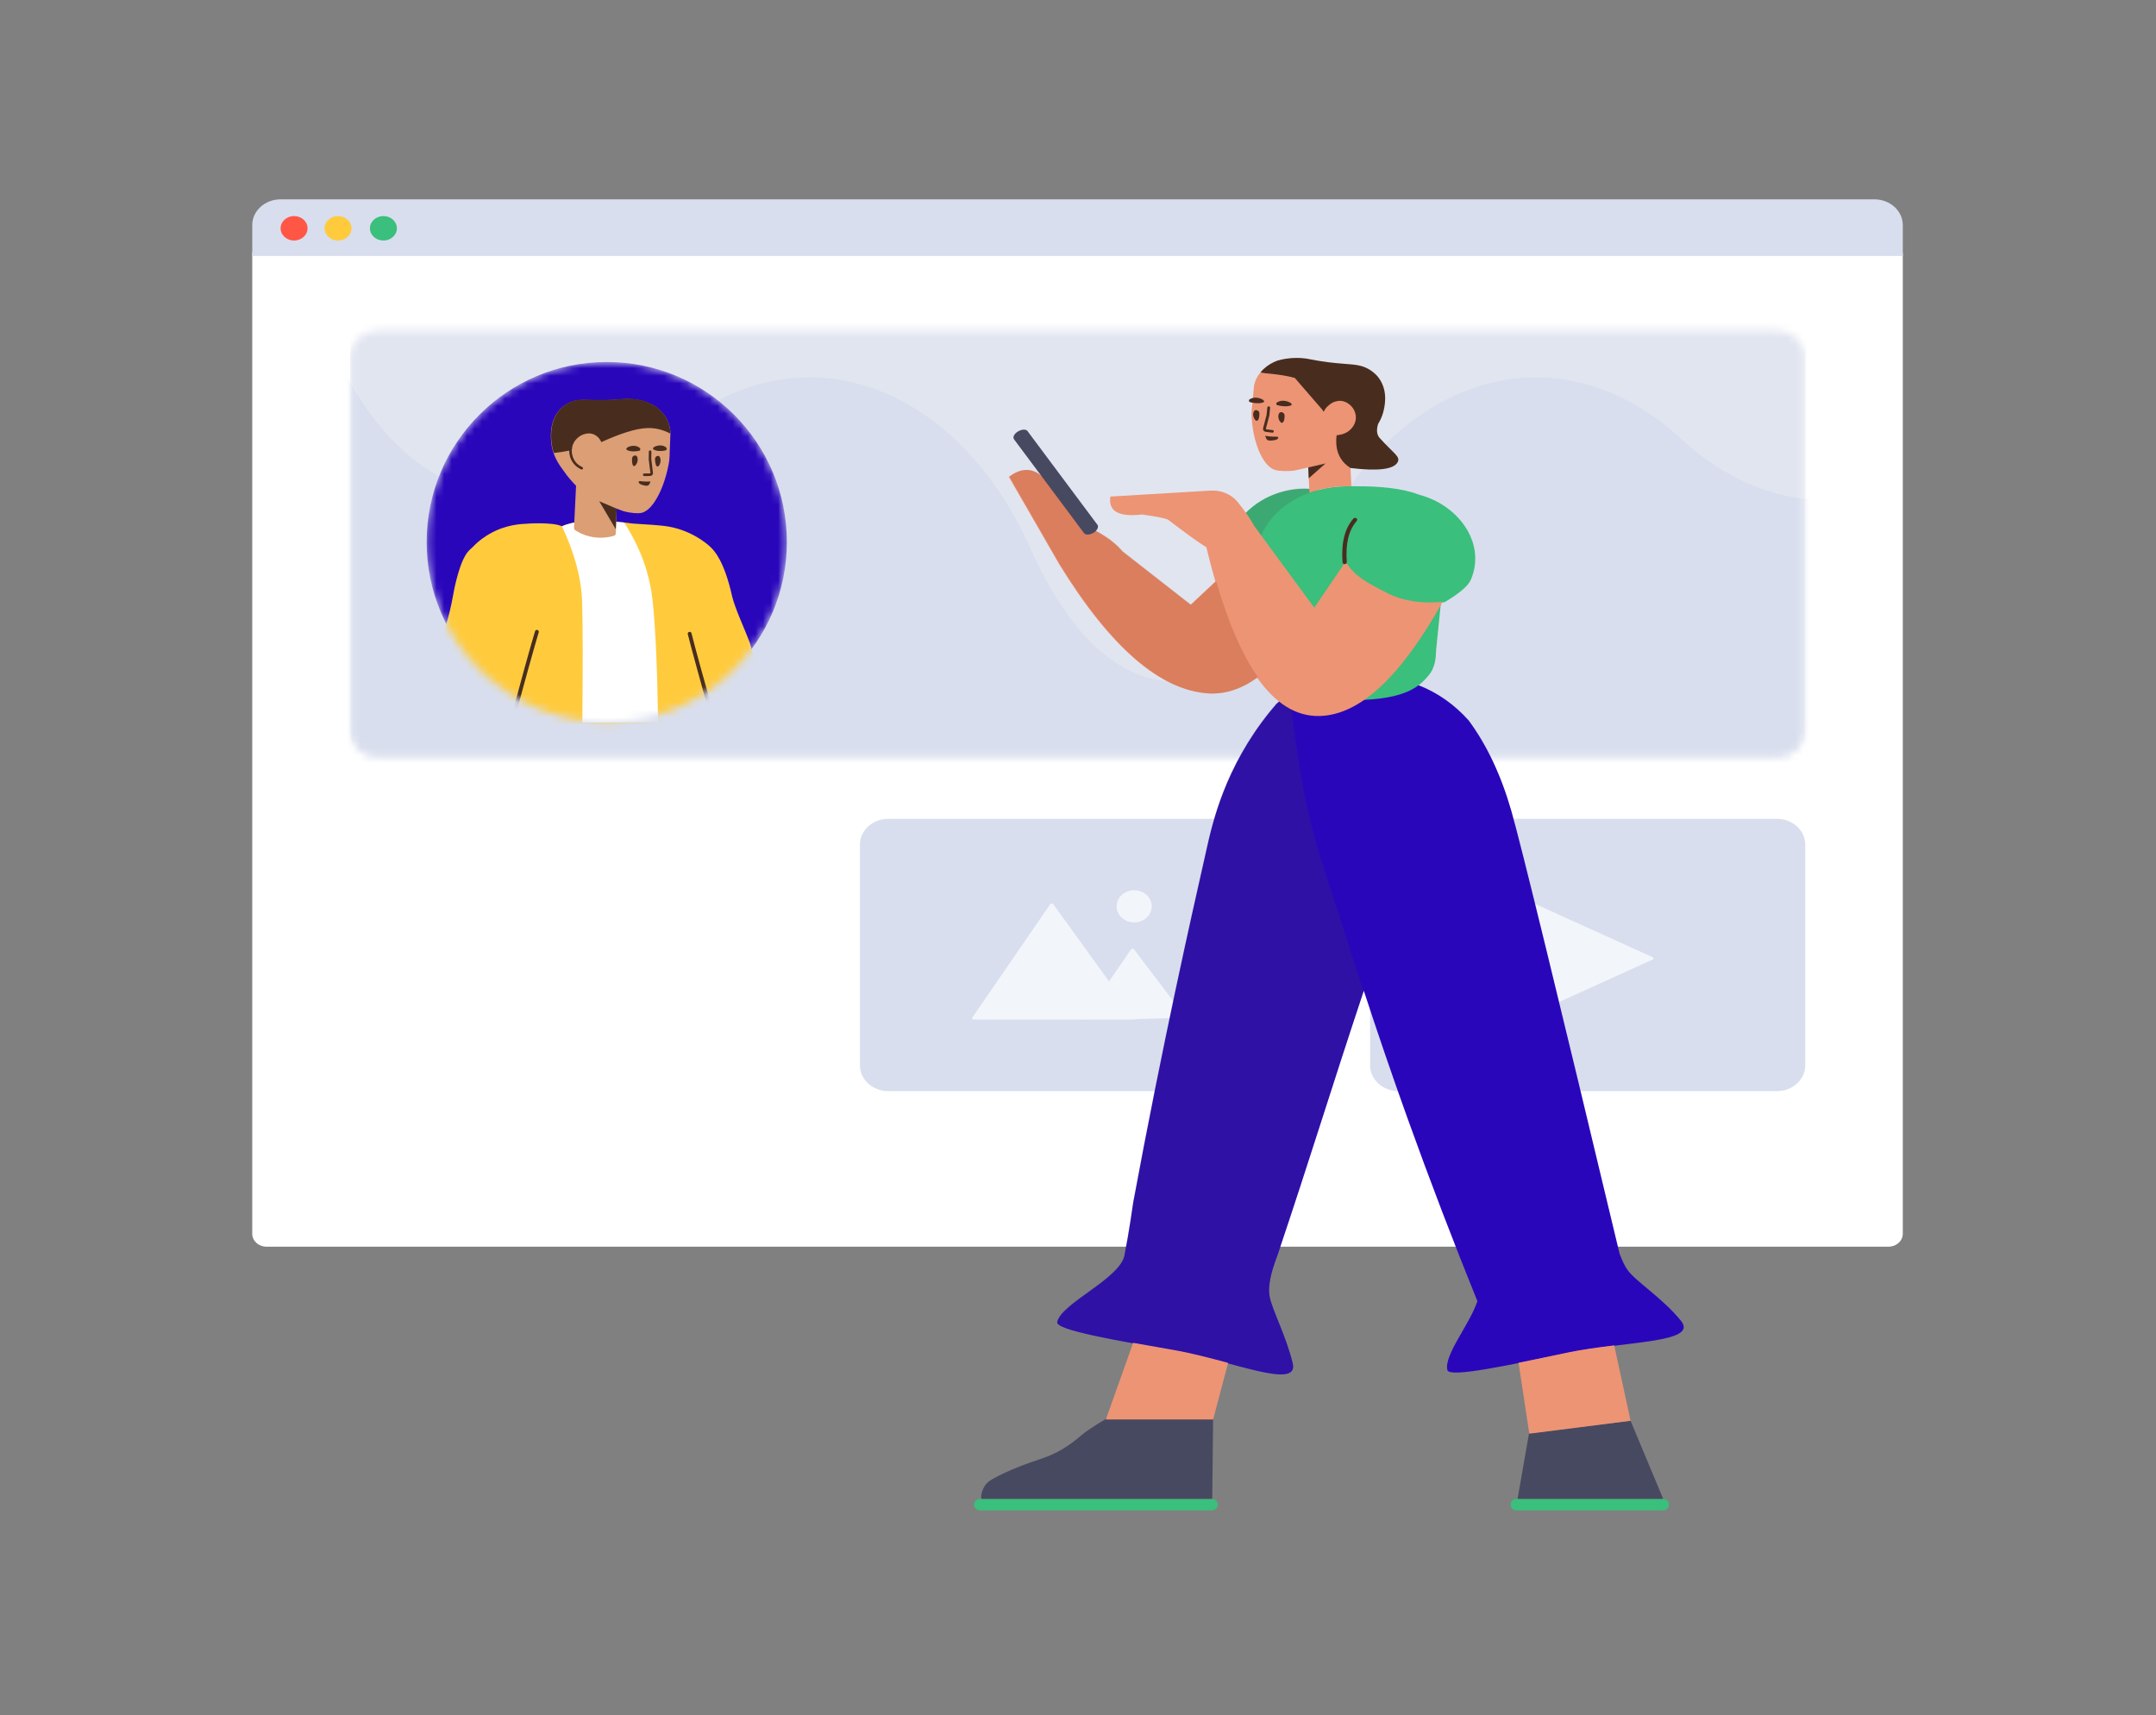 <svg width="284" height="226" viewBox="0 0 284 226" fill="none" xmlns="http://www.w3.org/2000/svg">
<rect x="0" y="0" width="284" height="226" fill="#808080" stroke="none"/>
<path d="M248.776 31.857H35.095C34.064 31.857 33.227 32.616 33.227 33.553V162.554C33.227 163.49 34.064 164.249 35.095 164.249H248.776C249.807 164.249 250.644 163.49 250.644 162.554V33.553C250.644 32.616 249.807 31.857 248.776 31.857Z" fill="white"/>
<path d="M33.227 29.654C33.227 27.782 34.899 26.263 36.964 26.263H246.907C248.971 26.263 250.644 27.782 250.644 29.654V33.722H33.227V29.654ZM180.478 111.272C180.478 109.399 182.15 107.881 184.214 107.881H234.06C236.124 107.881 237.796 109.399 237.796 111.272V140.365C237.796 142.238 236.124 143.756 234.06 143.756H184.214C182.15 143.756 180.478 142.238 180.478 140.365V111.272ZM113.276 111.272C113.276 109.399 114.949 107.881 117.012 107.881H166.859C168.922 107.881 170.595 109.399 170.595 111.272V140.365C170.595 142.238 168.922 143.756 166.859 143.756H117.012C114.949 143.756 113.276 142.238 113.276 140.365V111.272Z" fill="#D8DEED"/>
<path d="M38.738 31.688C39.718 31.688 40.512 30.967 40.512 30.078C40.512 29.188 39.718 28.467 38.738 28.467C37.758 28.467 36.963 29.188 36.963 30.078C36.963 30.967 37.758 31.688 38.738 31.688Z" fill="#FF5645"/>
<path d="M44.528 31.688C45.508 31.688 46.302 30.967 46.302 30.078C46.302 29.188 45.508 28.467 44.528 28.467C43.548 28.467 42.754 29.188 42.754 30.078C42.754 30.967 43.548 31.688 44.528 31.688Z" fill="#FFCB3D"/>
<path d="M50.505 31.688C51.485 31.688 52.28 30.967 52.28 30.078C52.28 29.188 51.485 28.467 50.505 28.467C49.525 28.467 48.731 29.188 48.731 30.078C48.731 30.967 49.525 31.688 50.505 31.688Z" fill="#3ABF7C"/>
<path d="M217.697 126.419L201.501 133.768C201.409 133.81 201.297 133.776 201.251 133.692C201.238 133.669 201.231 133.643 201.231 133.616V118.918C201.231 118.824 201.315 118.748 201.418 118.748C201.447 118.748 201.475 118.754 201.501 118.766L217.697 126.115C217.79 126.157 217.827 126.259 217.781 126.343C217.763 126.376 217.733 126.402 217.697 126.419ZM143.85 134.326L142.638 134.338L142.647 134.326H128.272C128.066 134.326 127.987 134.197 128.097 134.037L138.34 119.133C138.449 118.974 138.63 118.971 138.744 119.128L146.09 129.305L148.974 125.1C149.083 124.941 149.266 124.936 149.384 125.092L156.001 133.8C156.119 133.955 156.048 134.085 155.841 134.091L149.563 134.267L149.499 134.268L149.537 134.326C149.537 134.326 149.369 134.326 149.163 134.326H143.85ZM149.401 121.522C148.123 121.522 147.087 120.576 147.087 119.408C147.087 118.24 148.123 117.293 149.401 117.293C150.678 117.293 151.714 118.24 151.714 119.408C151.714 120.576 150.678 121.522 149.401 121.522Z" fill="#F2F6FB"/>
<mask id="mask0_113_1713" style="mask-type:alpha" maskUnits="userSpaceOnUse" x="46" y="43" width="192" height="57">
<path d="M234.02 43.554H49.852C47.788 43.554 46.116 45.072 46.116 46.944V96.443C46.116 98.315 47.788 99.833 49.852 99.833H234.02C236.083 99.833 237.756 98.315 237.756 96.443V46.944C237.756 45.072 236.083 43.554 234.02 43.554Z" fill="white"/>
</mask>
<g mask="url(#mask0_113_1713)">
<path d="M234.02 43.554H49.852C47.788 43.554 46.116 45.072 46.116 46.944V96.443C46.116 98.315 47.788 99.833 49.852 99.833H234.02C236.083 99.833 237.756 98.315 237.756 96.443V46.944C237.756 45.072 236.083 43.554 234.02 43.554Z" fill="#E1E5F0"/>
<mask id="mask1_113_1713" style="mask-type:alpha" maskUnits="userSpaceOnUse" x="46" y="36" width="192" height="92">
<path d="M236.822 36.604H47.236C46.618 36.604 46.116 37.059 46.116 37.621V126.956C46.116 127.518 46.618 127.973 47.236 127.973H236.822C237.441 127.973 237.943 127.518 237.943 126.956V37.621C237.943 37.059 237.441 36.604 236.822 36.604Z" fill="white"/>
</mask>
<g mask="url(#mask1_113_1713)">
<path d="M236.822 36.604H47.236C46.618 36.604 46.116 37.059 46.116 37.621V126.956C46.116 127.518 46.618 127.973 47.236 127.973H236.822C237.441 127.973 237.943 127.518 237.943 126.956V37.621C237.943 37.059 237.441 36.604 236.822 36.604Z" fill="#E1E5F0"/>
<path d="M43.036 137.37H265.901V43.564C260.665 57.976 250.689 65.814 239.947 65.814C233.74 65.814 227.279 63.2 221.326 57.724C215.441 52.311 208.841 49.725 202.331 49.725C190.861 49.724 179.667 57.744 173.126 72.449C167.999 83.973 161.239 89.736 154.478 89.736C147.718 89.736 140.956 83.973 135.826 72.445C129.281 57.742 118.081 49.719 106.61 49.717C100.098 49.717 93.5 52.301 87.613 57.715C81.66 63.19 75.198 65.805 68.992 65.805C58.248 65.805 48.272 57.968 43.036 43.554V137.37Z" fill="#D8DEED"/>
</g>
<mask id="mask2_113_1713" style="mask-type:alpha" maskUnits="userSpaceOnUse" x="56" y="47" width="48" height="49">
<path d="M79.925 95.138C93.028 95.138 103.649 84.516 103.649 71.414C103.649 58.312 93.028 47.69 79.925 47.69C66.823 47.69 56.202 58.312 56.202 71.414C56.202 84.516 66.823 95.138 79.925 95.138Z" fill="white"/>
</mask>
<g mask="url(#mask2_113_1713)">
<path d="M79.925 95.138C93.028 95.138 103.649 84.516 103.649 71.414C103.649 58.312 93.028 47.69 79.925 47.69C66.823 47.69 56.202 58.312 56.202 71.414C56.202 84.516 66.823 95.138 79.925 95.138Z" fill="#2A06BB"/>
<path d="M99.979 102.085L91.688 102.022L91.5 92.227L98.088 91.327L98.584 93.484" fill="#BF865F"/>
<path d="M73.992 69.325C72.782 68.754 69.271 68.994 69.239 69.011C68.009 69.064 65.856 69.295 63.61 70.904C63.277 71.146 62.779 71.526 62.266 72.076C61.82 72.54 60.962 72.805 59.963 77.034C59.604 78.529 59.206 82.254 57.602 84.79C57.281 85.3 56.862 87.338 56.348 90.905C60.112 91.34 62.979 91.667 64.95 91.885C64.537 95.659 64.57 98.807 64.943 100.851C64.678 102.096 64.598 102.836 64.704 103.071C70.289 103.118 73.616 103.15 74.684 103.166C77.316 103.209 84.529 103.769 91.225 103.175C92.88 101.541 92.695 96.095 92.695 96.095C92.636 95.023 92.579 94.004 92.524 93.036C95.676 92.306 98.216 91.499 100.146 90.618C99.439 87.23 98.979 85.244 98.766 84.661C98.144 82.995 96.777 80.065 96.438 78.553C95.388 73.868 94.082 72.552 93.618 72.102C93.085 71.569 90.864 69.713 87.54 69.297C86.811 69.206 85.39 69.098 83.275 68.974C82.34 68.827 81.449 68.769 80.685 68.721C78.48 68.592 76.17 68.453 73.992 69.325Z" fill="#FFCB3D"/>
<path fill-rule="evenodd" clip-rule="evenodd" d="M74.032 69.354C75.701 72.895 76.584 76.208 76.68 79.294C76.775 82.38 76.785 87.683 76.708 95.203L86.687 95.157C86.592 88.283 86.358 83 85.984 79.309C85.61 75.618 84.351 72.128 82.208 68.838C79.618 68.591 77.769 68.538 76.661 68.68C75.553 68.821 74.677 69.046 74.032 69.354Z" fill="white"/>
<path d="M75.881 64.003L75.612 69.543C75.61 69.666 75.659 69.79 75.76 69.844C76.195 70.134 76.816 70.462 77.592 70.652C78.99 71.012 80.195 70.789 80.876 70.591C81.011 70.559 81.115 70.42 81.117 70.28L81.238 67.014C82.12 67.36 82.071 67.326 82.158 67.356C83.219 67.647 84.133 67.63 84.303 67.6C84.913 67.561 85.564 67.067 86.152 66.218C86.948 65.087 87.67 63.312 88.076 61.178C88.149 60.876 88.17 60.573 88.192 60.27L88.307 57.253C88.335 56.579 88.176 55.918 87.864 55.288C87.733 55.016 87.601 54.794 87.435 54.606C86.434 53.281 84.96 52.8 83.769 52.645C83.136 52.552 82.557 52.544 82.14 52.581C81.988 52.595 81.445 52.653 80.666 52.688C80.243 52.714 79.905 52.708 79.701 52.721C77.179 52.774 76.186 52.451 74.906 53.102C74.668 53.215 74.121 53.508 73.639 54.09C72.276 55.733 72.563 57.897 72.638 58.54C72.912 60.468 74.01 61.669 74.341 62.164C74.735 62.766 75.406 63.505 75.881 64.003Z" fill="#DB9E75"/>
<path d="M67.639 93.363C67.604 93.499 67.685 93.638 67.82 93.674C67.955 93.709 68.093 93.629 68.128 93.493C68.708 91.276 70.565 84.56 70.962 83.316C71.005 83.183 70.931 83.04 70.798 82.997C70.665 82.954 70.523 83.027 70.481 83.16C70.08 84.415 68.222 91.138 67.639 93.363ZM93.405 93.782C93.444 93.917 93.585 93.995 93.719 93.956C93.853 93.917 93.93 93.776 93.89 93.642C93.249 91.438 91.39 84.709 91.091 83.436C91.059 83.299 90.923 83.214 90.787 83.246C90.651 83.278 90.567 83.414 90.599 83.55C90.901 84.835 92.761 91.57 93.405 93.782ZM81.238 67.02L78.935 66.041L81.112 69.719L81.238 67.02ZM86.279 60.482C86.291 60.77 86.334 61.244 86.5 61.416C86.783 61.675 87.166 60.837 86.956 60.309C86.875 60.088 86.757 60.052 86.622 60.066C86.42 60.096 86.282 60.279 86.279 60.482ZM83.264 60.374C83.243 60.661 83.236 61.134 83.401 61.34C83.649 61.633 84.133 60.83 83.974 60.286C83.909 60.065 83.792 60.012 83.658 60.01C83.456 60.006 83.284 60.172 83.264 60.374ZM84.591 63.882C84.759 63.936 85.295 64.115 85.485 63.865C85.57 63.766 85.694 63.43 85.694 63.43C85.694 63.43 85.255 63.472 84.716 63.428C84.413 63.405 84.212 63.334 84.143 63.451C84.126 63.484 84.142 63.535 84.141 63.569C84.189 63.756 84.474 63.846 84.591 63.882ZM86.013 62.297L85.79 60.495L85.805 59.51C85.807 59.416 85.733 59.339 85.64 59.337C85.547 59.336 85.47 59.41 85.469 59.503L85.453 60.5L85.454 60.524L85.679 62.342C85.68 62.345 85.664 62.364 85.664 62.365L85.609 62.368C85.332 62.384 85.163 62.388 84.868 62.383C84.774 62.381 84.698 62.455 84.696 62.549C84.695 62.642 84.769 62.719 84.862 62.721C85.167 62.727 85.345 62.722 85.63 62.705C85.657 62.704 85.657 62.704 85.699 62.701C85.891 62.672 86.042 62.488 86.013 62.297Z" fill="#482D1F"/>
<path d="M75.313 59.314C75.333 58.878 75.467 58.441 75.748 58.061C76.3 57.309 77.319 56.905 78.124 57.191C78.578 57.352 78.876 57.714 78.909 57.748C79.038 57.917 79.137 58.089 79.213 58.247C81.751 57.092 83.728 56.477 85.143 56.402C86.225 56.344 87.278 56.586 88.301 57.128C88.309 56.487 88.151 55.859 87.856 55.258C87.726 54.985 87.594 54.762 87.428 54.572C86.431 53.241 84.96 52.758 83.773 52.602C83.141 52.508 82.564 52.501 82.148 52.538C81.996 52.552 81.455 52.61 80.678 52.646C80.256 52.672 79.919 52.665 79.716 52.678C77.201 52.732 76.21 52.408 74.934 53.061C74.696 53.175 74.152 53.47 73.67 54.054C72.311 55.705 72.598 57.88 72.672 58.525C72.731 58.946 72.829 59.332 72.95 59.684C73.652 59.599 74.44 59.476 75.313 59.314ZM87.659 59.34C87.829 59.309 87.882 59.09 87.766 58.969C87.617 58.83 87.349 58.69 87.011 58.683C86.32 58.67 85.57 59.113 86.343 59.331C86.796 59.475 87.337 59.418 87.659 59.34ZM84.182 59.392C84.351 59.361 84.405 59.142 84.272 59.02C84.123 58.882 83.855 58.741 83.5 58.734C82.809 58.721 82.059 59.181 82.832 59.383C83.319 59.544 83.844 59.453 84.182 59.392Z" fill="#482D1F"/>
<path d="M75.347 58.976C75.262 59.469 75.343 60.008 75.561 60.445C75.826 60.996 76.207 61.3 76.701 61.539C76.785 61.579 76.821 61.68 76.78 61.764C76.74 61.848 76.639 61.883 76.554 61.842C76.337 61.738 76.165 61.637 75.966 61.478C75.674 61.244 75.43 60.952 75.257 60.593C75.008 60.094 74.916 59.481 75.014 58.918C75.03 58.826 75.117 58.764 75.209 58.781C75.302 58.797 75.363 58.884 75.347 58.976Z" fill="#482D1F"/>
</g>
</g>
<path d="M159.587 197.474C160.051 197.474 160.427 197.816 160.427 198.237C160.427 198.659 160.051 199 159.587 199H129.141C128.677 199 128.3 198.659 128.3 198.237C128.3 197.816 128.677 197.474 129.141 197.474H159.587ZM218.984 199H199.838C199.39 199 198.998 198.707 198.998 198.355V198.12C198.998 197.768 199.371 197.474 199.838 197.474H218.984C219.432 197.474 219.824 197.768 219.824 198.12V198.355C219.824 198.707 219.451 199 218.984 199Z" fill="#3ABF7C"/>
<path d="M159.685 197.48C159.652 197.476 159.62 197.474 159.586 197.474H129.273C129.253 197.382 129.243 197.265 129.246 197.113C129.267 196.995 129.269 196.859 129.309 196.724C129.549 195.914 129.839 195.376 130.689 194.898C131.539 194.42 132.407 193.993 133.311 193.617C136.645 192.195 137.784 192.213 139.976 190.908C140.883 190.363 141.717 189.732 142.496 189.049C143.016 188.594 144.138 187.855 145.864 186.831L159.799 186.831L159.685 197.48ZM219.086 197.479C219.052 197.476 219.018 197.474 218.984 197.474H199.903L201.412 188.827L214.786 187.183L219.086 197.479Z" fill="#474961"/>
<path d="M179.648 130.532C175.399 143.288 172.746 152.085 168.271 165.403C167.345 167.786 167.003 169.593 167.246 170.825C167.61 172.672 169.406 175.984 170.281 179.596C171.156 183.208 162.182 179.244 154.55 177.914C146.918 176.584 139.057 175.227 139.261 174.19C139.756 171.723 147.508 168.498 148.121 165.403C148.734 162.308 149.198 158.937 149.284 158.382C153.211 137.212 156.895 120.945 158.892 112.098C159.735 108.304 161.353 101.14 167.246 93.807C167.629 93.344 167.94 92.983 168.122 92.759C168.664 92.239 169.271 91.847 169.891 91.552C169.877 91.448 169.863 91.344 169.849 91.24C171.343 90.233 172.357 89.505 178.401 89.087C178.551 89.085 178.718 89.065 178.868 89.063C184.728 88.783 189.703 90.724 193.456 94.91C195.852 98.146 197.728 102.126 199.087 106.849C200.334 111.185 205.084 130.624 213.338 165.164C213.71 166.161 214.07 166.893 214.418 167.36C215.579 168.913 219.004 171.031 221.422 174.008C223.84 176.984 213.866 176.676 206.298 178.278C198.73 179.88 190.94 181.542 190.662 180.519C190.144 178.59 193.573 174.545 194.61 171.429C191.467 163.67 188.38 155.61 185.386 147.282C183.353 141.607 181.443 136.021 179.648 130.532Z" fill="#2A06BB"/>
<path opacity="0.177" d="M179.591 130.57C175.362 143.27 172.712 152.055 168.249 165.336C167.323 167.719 166.981 169.527 167.224 170.758C167.588 172.605 169.384 175.917 170.259 179.529C171.134 183.141 162.16 179.178 154.528 177.848C146.897 176.518 139.035 175.16 139.239 174.123C139.734 171.657 147.486 168.432 148.099 165.336C148.712 162.241 149.176 158.87 149.262 158.316C153.189 137.145 156.874 120.879 158.871 112.031C159.713 108.237 161.331 101.074 167.224 93.741C167.608 93.277 167.918 92.916 168.101 92.693C168.631 92.183 169.224 91.797 169.83 91.504C170.524 96.755 171.3 102.72 172.43 107.426C173.573 112.187 175.095 116.7 176.681 121.439C177.616 124.451 178.585 127.495 179.591 130.57Z" fill="#444444"/>
<path d="M186.813 65.139C187.841 65.41 188.815 65.805 189.659 66.295C193.281 68.399 195.413 72.408 193.758 76.355C193.413 77.178 192.255 78.173 190.285 79.342C190.125 79.359 189.966 79.373 189.809 79.385L189.189 85.459C189.17 85.645 189.152 85.815 189.152 86.001C189.133 86.849 188.965 88.103 188.162 89.019C187.041 90.307 185.379 92.172 178.43 92.24C170.959 92.308 169.166 90.443 168.008 89.121C167.205 88.222 166.999 87.137 166.981 86.256C166.981 86.069 166.962 85.9 166.943 85.713L166.284 79.338C162.78 78.806 162.245 76.699 161.667 75.069C160.49 71.748 163.005 67.842 166.129 65.975C168.354 64.644 171.083 64.086 173.622 64.562C174.789 64.25 176.051 64.074 177.384 64.066H178.449C181.674 64.049 184.616 64.306 186.813 65.139Z" fill="#3ABF7C"/>
<path opacity="0.177" d="M166.277 79.274C162.845 78.722 162.314 76.635 161.74 75.017C160.562 71.696 163.078 67.79 166.201 65.922C168.448 64.579 171.208 64.023 173.768 64.524C169.827 65.533 166.941 68.097 165.953 71.05C165.654 71.932 165.598 72.881 165.71 73.796L166.277 79.274Z" fill="#444444"/>
<path d="M172.326 61.588C172.277 61.599 172.227 61.61 172.176 61.621C170.537 61.993 170.633 61.965 170.518 61.992C169.308 62.153 168.308 62.005 168.124 61.959C166.592 61.675 165.141 58.881 164.873 55.075C164.84 54.767 164.864 54.462 164.868 54.157L165.157 51.133C165.21 50.457 165.465 49.81 165.882 49.259C165.925 49.194 165.966 49.145 166.007 49.097C166.151 48.936 166.294 48.775 166.435 48.648C166.98 48.139 167.606 47.788 168.242 47.556C169.737 47.108 171.38 47.161 172.284 47.337C172.413 47.362 172.819 47.439 173.392 47.544C173.923 47.696 174.439 47.797 174.979 47.848C175.275 47.884 175.481 48.135 175.46 48.405L174.94 52.723C174.927 52.826 176.334 51.85 177.791 52.199C178.26 52.312 178.908 52.911 179.734 53.996C179.44 54.813 179.286 55.234 179.272 55.257C178.661 56.272 178.213 56.909 177.928 57.17L177.814 59.889L178.006 64.066H177.385C175.608 64.077 173.959 64.385 172.491 64.918L172.326 61.588ZM212.636 177.255L214.788 187.186L201.449 188.888L200.033 179.544C202.042 179.142 204.21 178.682 206.361 178.226C208.375 177.8 210.56 177.509 212.636 177.255ZM149.261 176.917C150.985 177.231 152.805 177.547 154.613 177.862C156.983 178.275 159.481 178.942 161.774 179.557L159.801 187.015H145.671L149.261 176.917ZM165.597 89.269C163.459 90.809 161.29 91.504 159.091 91.353C152.751 90.917 146.227 85.246 139.519 74.338L139.52 74.338L139.519 74.338L132.884 62.819C134.54 61.563 136.069 61.612 137.472 62.965C138.765 64.505 139.509 65.424 139.705 65.722C142.639 70.185 145.003 69.394 147.874 72.674L156.826 79.669L160.098 76.605C159.687 75.189 159.29 73.69 158.909 72.105C157.916 71.497 156.386 70.39 153.89 68.492C153.656 68.314 152.504 68.078 150.434 67.782C147.357 68.148 145.967 67.361 146.262 65.421L159.463 64.637C160.867 64.553 162.221 65.128 163.051 66.16C164.054 67.408 164.774 68.452 165.21 69.292L173.126 80.066L177.245 74.002C178.449 75.964 180.239 76.853 182.705 78.119C184.732 79.159 187.171 79.552 190.024 79.3C184.523 89.181 179.127 94.192 173.837 94.332C170.77 94.413 168.023 92.725 165.597 89.269Z" fill="#ED9474"/>
<path opacity="0.2" d="M165.714 89.247C163.566 90.803 161.387 91.505 159.177 91.353C152.837 90.917 146.313 85.246 139.604 74.338L139.606 74.338L139.605 74.338L132.97 62.819C134.626 61.563 136.155 61.612 137.558 62.965C138.851 64.505 139.595 65.424 139.791 65.722C142.725 70.185 145.088 69.394 147.959 72.674L156.912 79.669L160.203 76.587C161.808 82.091 163.644 86.311 165.714 89.247Z" fill="#8C2A00"/>
<path d="M172.397 63.017L174.604 61.058L172.33 61.586L172.397 63.017Z" fill="#482D1F"/>
<path d="M181.53 55.857C181.286 56.663 181.356 57.28 181.741 57.708C183.672 59.854 184.549 60.168 184.067 60.953C183.515 61.85 181.46 62.087 177.902 61.662C175.531 60.207 176.063 57.582 176.067 57.354C176.066 57.352 176.065 57.35 176.064 57.348C176.311 57.312 177.081 57.259 177.72 56.739C178.358 56.236 178.781 55.362 178.532 54.463C178.317 53.6 177.476 52.85 176.581 52.81C176.076 52.795 175.65 52.989 175.591 53.019C174.909 53.366 174.569 53.889 174.569 53.889L174.356 54.255C174.297 54.157 174.24 54.067 174.187 53.983C172.985 52.581 171.781 51.197 170.559 49.794C168.4 49.198 166.371 49.239 166.048 49.049C166.192 48.888 166.335 48.727 166.476 48.6C167.021 48.091 167.647 47.74 168.283 47.508C169.778 47.059 171.421 47.112 172.325 47.289C172.454 47.314 172.86 47.391 173.433 47.495C173.599 47.523 173.765 47.55 173.969 47.58C174.451 47.645 174.821 47.702 175.043 47.733C177.862 48.082 178.984 47.864 180.345 48.664C180.596 48.816 181.167 49.175 181.625 49.799C182.945 51.616 182.351 53.737 182.19 54.372C182.029 54.941 181.793 55.433 181.53 55.857ZM164.678 52.987C164.498 52.933 164.451 52.723 164.596 52.62C164.781 52.504 165.082 52.366 165.455 52.391C166.22 52.442 167 52.938 166.152 53.083C165.61 53.194 165.024 53.077 164.678 52.987ZM168.275 53.388C168.094 53.334 168.047 53.124 168.212 53.022C168.397 52.906 168.697 52.769 169.089 52.796C169.854 52.847 170.631 53.36 169.786 53.488C169.225 53.596 168.639 53.48 168.275 53.388Z" fill="#482D1F"/>
<path d="M134.097 56.842C134.593 56.547 135.153 56.52 135.348 56.794L144.564 69.148C144.759 69.421 144.541 69.881 144.046 70.193C143.55 70.487 142.99 70.515 142.795 70.241L133.579 57.887C133.363 57.598 133.6 57.137 134.097 56.842Z" fill="#474961"/>
<path d="M165.894 54.438C165.892 54.728 165.884 55.205 165.671 55.386C165.389 55.662 164.919 54.824 165.122 54.3C165.209 54.071 165.348 54.018 165.496 54.035C165.719 54.06 165.884 54.232 165.894 54.438ZM169.207 54.705C169.224 54.997 169.197 55.472 168.985 55.653C168.703 55.929 168.233 55.091 168.435 54.567C168.523 54.338 168.662 54.285 168.81 54.302C169.033 54.326 169.197 54.498 169.207 54.705Z" fill="#482D1F"/>
<path d="M167.821 58C167.955 57.981 168.284 57.915 168.364 57.736C168.369 57.702 168.394 57.654 168.38 57.618C168.32 57.509 168.072 57.533 167.734 57.529C167.134 57.514 166.659 57.409 166.659 57.409C166.659 57.409 166.761 57.762 166.843 57.857C166.992 58.147 167.61 58.028 167.821 58Z" fill="#482D1F"/>
<path d="M166.377 56.437L166.374 56.455C166.349 56.639 166.464 56.825 166.662 56.878C166.698 56.885 166.719 56.889 166.739 56.892C166.934 56.926 167.074 56.943 167.58 57C167.682 57.011 167.775 56.945 167.788 56.852C167.8 56.759 167.728 56.675 167.625 56.663C167.129 56.608 166.992 56.591 166.809 56.559C166.79 56.556 166.771 56.553 166.752 56.549C166.756 56.55 166.743 56.528 166.744 56.503L167.207 54.74L167.211 54.715L167.308 53.719C167.317 53.625 167.241 53.543 167.139 53.535C167.036 53.526 166.945 53.595 166.936 53.689L166.84 54.673L166.377 56.437Z" fill="#482D1F"/>
<path d="M177.407 74.055C177.222 71.638 177.663 69.835 178.715 68.639C178.811 68.529 178.792 68.37 178.671 68.282C178.55 68.194 178.373 68.212 178.277 68.322C177.125 69.631 176.654 71.557 176.848 74.09C176.858 74.23 176.992 74.336 177.147 74.326C177.301 74.316 177.417 74.195 177.407 74.055Z" fill="#482D1F"/>
</svg>

